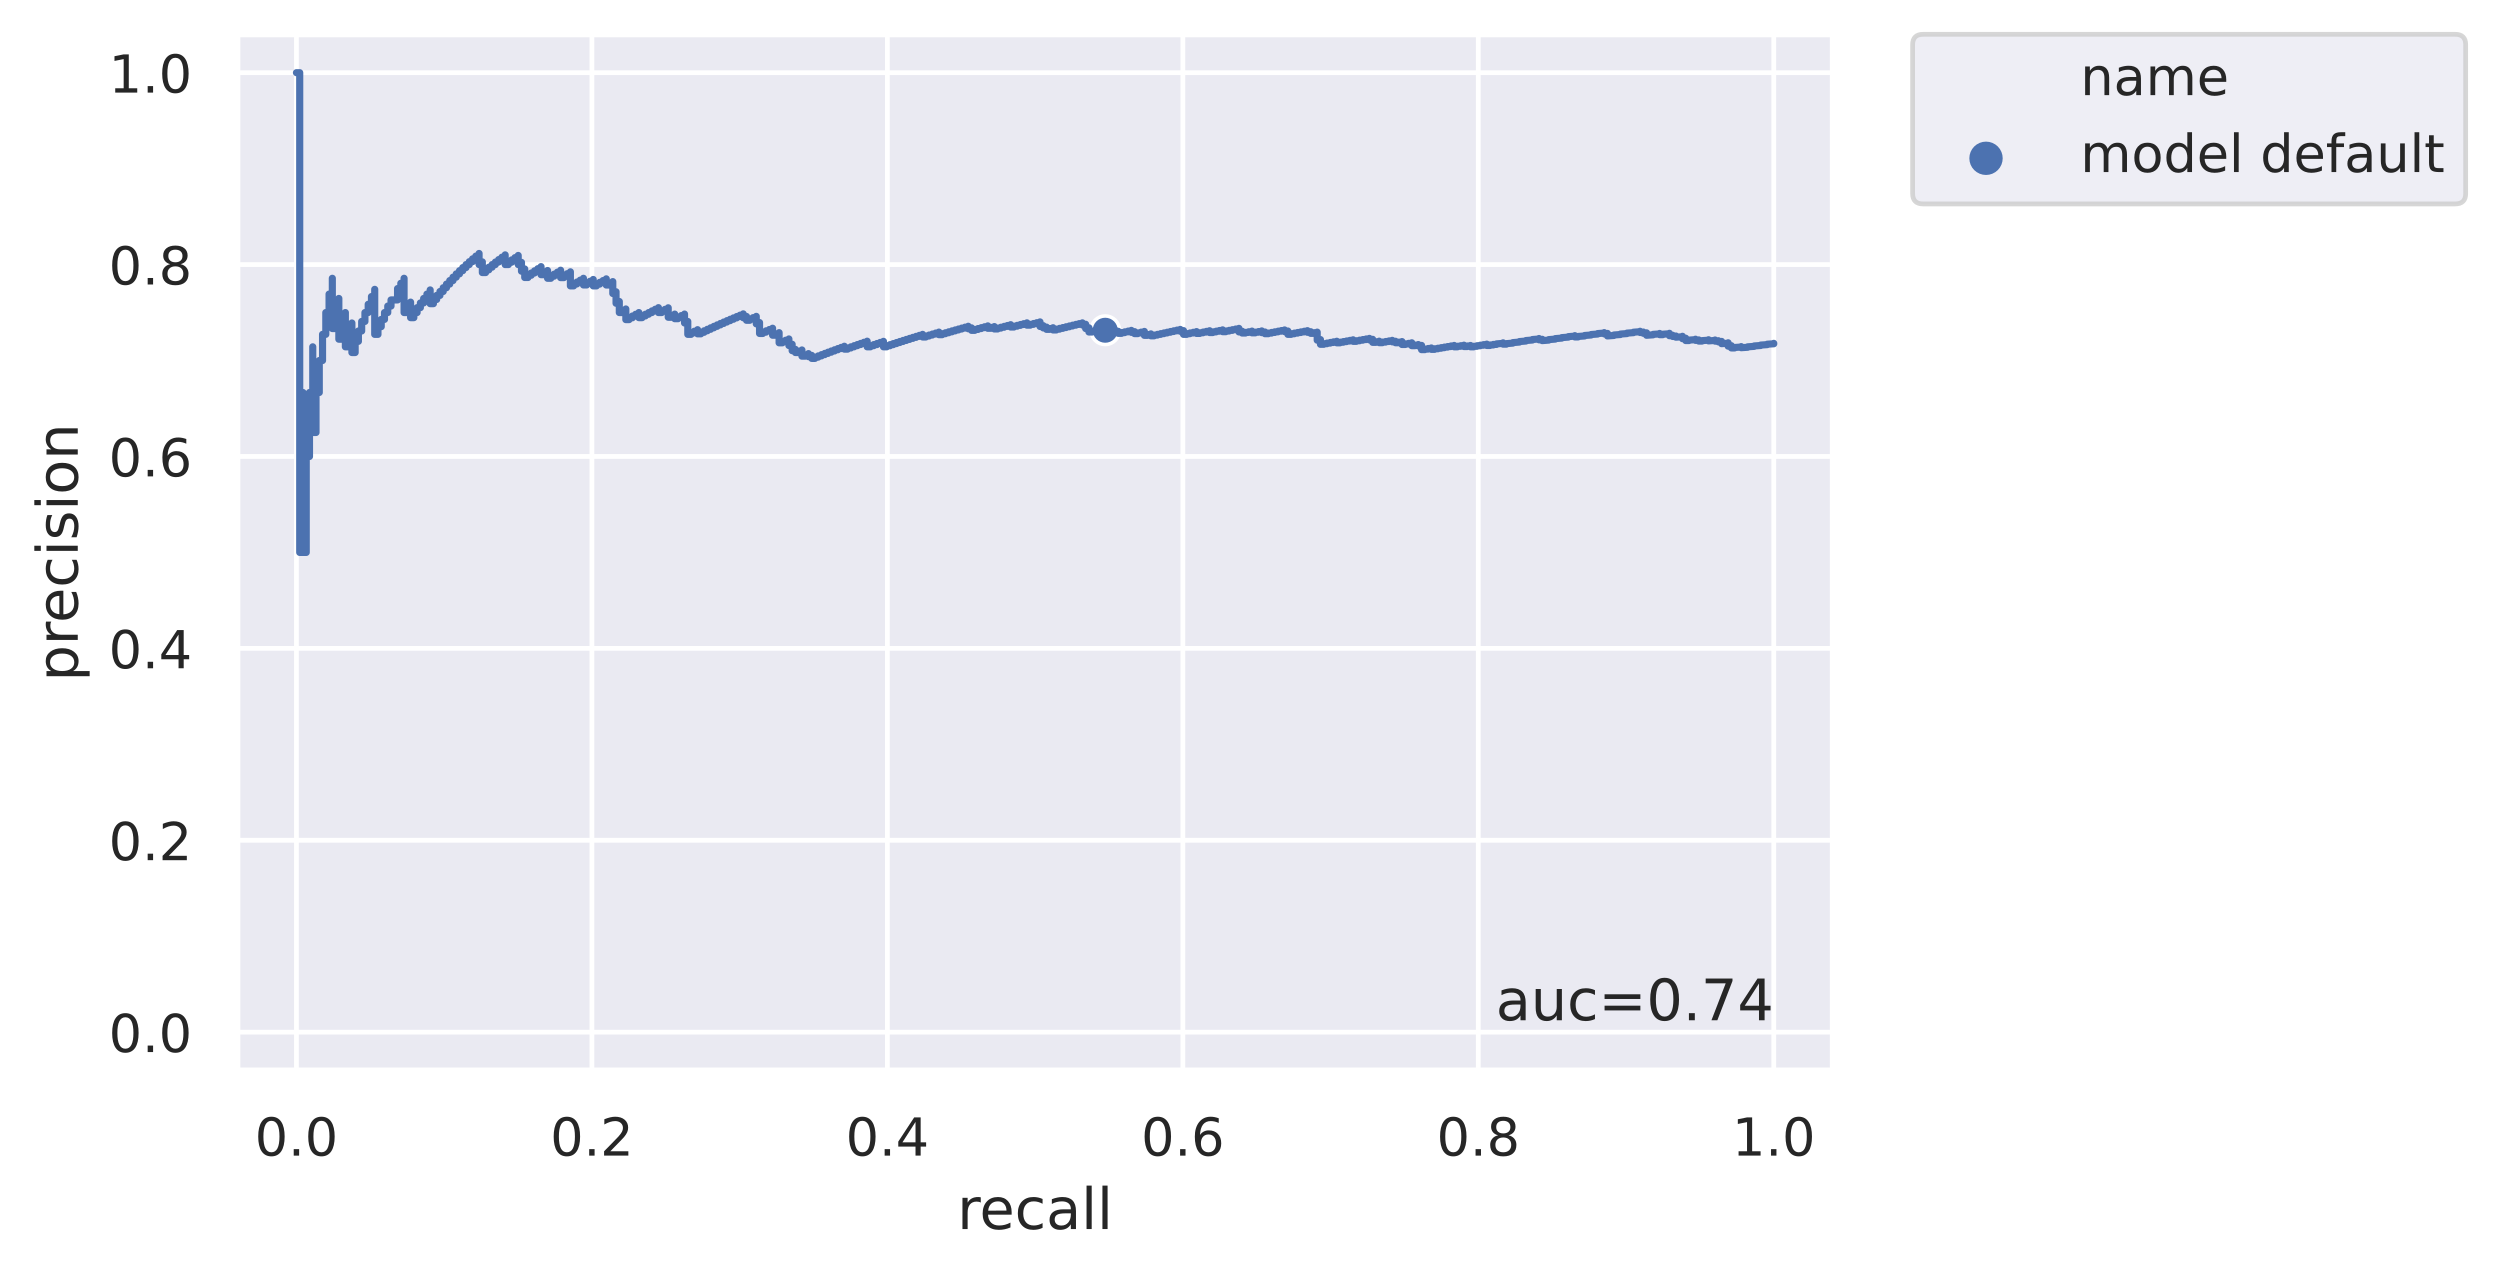 <?xml version="1.0" encoding="utf-8" standalone="no"?>
<!DOCTYPE svg PUBLIC "-//W3C//DTD SVG 1.1//EN"
  "http://www.w3.org/Graphics/SVG/1.1/DTD/svg11.dtd">
<!-- Created with matplotlib (https://matplotlib.org/) -->
<svg height="267.6pt" version="1.1" viewBox="0 0 524.601 267.6" width="524.601pt" xmlns="http://www.w3.org/2000/svg" xmlns:xlink="http://www.w3.org/1999/xlink">
 <defs>
  <style type="text/css">
*{stroke-linecap:butt;stroke-linejoin:round;}
  </style>
 </defs>
 <g id="figure_1">
  <g id="patch_1">
   <path d="M 0 267.6 
L 524.601 267.6 
L 524.601 0 
L 0 0 
z
" style="fill:#ffffff;"/>
  </g>
  <g id="axes_1">
   <g id="patch_2">
    <path d="M 49.807 224.64 
L 384.607 224.64 
L 384.607 7.2 
L 49.807 7.2 
z
" style="fill:#eaeaf2;"/>
   </g>
   <g id="matplotlib.axis_1">
    <g id="xtick_1">
     <g id="line2d_1">
      <path clip-path="url(#p2f4db3d6bd)" d="M 62.207 224.64 
L 62.207 7.2 
" style="fill:none;stroke:#ffffff;stroke-linecap:round;"/>
     </g>
     <g id="text_1">
      <!-- 0.0 -->
      <defs>
       <path d="M 31.781 66.406 
Q 24.172 66.406 20.328 58.906 
Q 16.5 51.422 16.5 36.375 
Q 16.5 21.391 20.328 13.891 
Q 24.172 6.391 31.781 6.391 
Q 39.453 6.391 43.281 13.891 
Q 47.125 21.391 47.125 36.375 
Q 47.125 51.422 43.281 58.906 
Q 39.453 66.406 31.781 66.406 
z
M 31.781 74.219 
Q 44.047 74.219 50.516 64.516 
Q 56.984 54.828 56.984 36.375 
Q 56.984 17.969 50.516 8.266 
Q 44.047 -1.422 31.781 -1.422 
Q 19.531 -1.422 13.062 8.266 
Q 6.594 17.969 6.594 36.375 
Q 6.594 54.828 13.062 64.516 
Q 19.531 74.219 31.781 74.219 
z
" id="DejaVuSans-48"/>
       <path d="M 10.688 12.406 
L 21 12.406 
L 21 0 
L 10.688 0 
z
" id="DejaVuSans-46"/>
      </defs>
      <g style="fill:#262626;" transform="translate(53.46 242.498)scale(0.11 -0.11)">
       <use xlink:href="#DejaVuSans-48"/>
       <use x="63.623" xlink:href="#DejaVuSans-46"/>
       <use x="95.41" xlink:href="#DejaVuSans-48"/>
      </g>
     </g>
    </g>
    <g id="xtick_2">
     <g id="line2d_2">
      <path clip-path="url(#p2f4db3d6bd)" d="M 124.207 224.64 
L 124.207 7.2 
" style="fill:none;stroke:#ffffff;stroke-linecap:round;"/>
     </g>
     <g id="text_2">
      <!-- 0.2 -->
      <defs>
       <path d="M 19.188 8.297 
L 53.609 8.297 
L 53.609 0 
L 7.328 0 
L 7.328 8.297 
Q 12.938 14.109 22.625 23.891 
Q 32.328 33.688 34.812 36.531 
Q 39.547 41.844 41.422 45.531 
Q 43.312 49.219 43.312 52.781 
Q 43.312 58.594 39.234 62.25 
Q 35.156 65.922 28.609 65.922 
Q 23.969 65.922 18.812 64.312 
Q 13.672 62.703 7.812 59.422 
L 7.812 69.391 
Q 13.766 71.781 18.938 73 
Q 24.125 74.219 28.422 74.219 
Q 39.75 74.219 46.484 68.547 
Q 53.219 62.891 53.219 53.422 
Q 53.219 48.922 51.531 44.891 
Q 49.859 40.875 45.406 35.406 
Q 44.188 33.984 37.641 27.219 
Q 31.109 20.453 19.188 8.297 
z
" id="DejaVuSans-50"/>
      </defs>
      <g style="fill:#262626;" transform="translate(115.46 242.498)scale(0.11 -0.11)">
       <use xlink:href="#DejaVuSans-48"/>
       <use x="63.623" xlink:href="#DejaVuSans-46"/>
       <use x="95.41" xlink:href="#DejaVuSans-50"/>
      </g>
     </g>
    </g>
    <g id="xtick_3">
     <g id="line2d_3">
      <path clip-path="url(#p2f4db3d6bd)" d="M 186.207 224.64 
L 186.207 7.2 
" style="fill:none;stroke:#ffffff;stroke-linecap:round;"/>
     </g>
     <g id="text_3">
      <!-- 0.4 -->
      <defs>
       <path d="M 37.797 64.312 
L 12.891 25.391 
L 37.797 25.391 
z
M 35.203 72.906 
L 47.609 72.906 
L 47.609 25.391 
L 58.016 25.391 
L 58.016 17.188 
L 47.609 17.188 
L 47.609 0 
L 37.797 0 
L 37.797 17.188 
L 4.891 17.188 
L 4.891 26.703 
z
" id="DejaVuSans-52"/>
      </defs>
      <g style="fill:#262626;" transform="translate(177.46 242.498)scale(0.11 -0.11)">
       <use xlink:href="#DejaVuSans-48"/>
       <use x="63.623" xlink:href="#DejaVuSans-46"/>
       <use x="95.41" xlink:href="#DejaVuSans-52"/>
      </g>
     </g>
    </g>
    <g id="xtick_4">
     <g id="line2d_4">
      <path clip-path="url(#p2f4db3d6bd)" d="M 248.207 224.64 
L 248.207 7.2 
" style="fill:none;stroke:#ffffff;stroke-linecap:round;"/>
     </g>
     <g id="text_4">
      <!-- 0.6 -->
      <defs>
       <path d="M 33.016 40.375 
Q 26.375 40.375 22.484 35.828 
Q 18.609 31.297 18.609 23.391 
Q 18.609 15.531 22.484 10.953 
Q 26.375 6.391 33.016 6.391 
Q 39.656 6.391 43.531 10.953 
Q 47.406 15.531 47.406 23.391 
Q 47.406 31.297 43.531 35.828 
Q 39.656 40.375 33.016 40.375 
z
M 52.594 71.297 
L 52.594 62.312 
Q 48.875 64.062 45.094 64.984 
Q 41.312 65.922 37.594 65.922 
Q 27.828 65.922 22.672 59.328 
Q 17.531 52.734 16.797 39.406 
Q 19.672 43.656 24.016 45.922 
Q 28.375 48.188 33.594 48.188 
Q 44.578 48.188 50.953 41.516 
Q 57.328 34.859 57.328 23.391 
Q 57.328 12.156 50.688 5.359 
Q 44.047 -1.422 33.016 -1.422 
Q 20.359 -1.422 13.672 8.266 
Q 6.984 17.969 6.984 36.375 
Q 6.984 53.656 15.188 63.938 
Q 23.391 74.219 37.203 74.219 
Q 40.922 74.219 44.703 73.484 
Q 48.484 72.75 52.594 71.297 
z
" id="DejaVuSans-54"/>
      </defs>
      <g style="fill:#262626;" transform="translate(239.46 242.498)scale(0.11 -0.11)">
       <use xlink:href="#DejaVuSans-48"/>
       <use x="63.623" xlink:href="#DejaVuSans-46"/>
       <use x="95.41" xlink:href="#DejaVuSans-54"/>
      </g>
     </g>
    </g>
    <g id="xtick_5">
     <g id="line2d_5">
      <path clip-path="url(#p2f4db3d6bd)" d="M 310.207 224.64 
L 310.207 7.2 
" style="fill:none;stroke:#ffffff;stroke-linecap:round;"/>
     </g>
     <g id="text_5">
      <!-- 0.8 -->
      <defs>
       <path d="M 31.781 34.625 
Q 24.75 34.625 20.719 30.859 
Q 16.703 27.094 16.703 20.516 
Q 16.703 13.922 20.719 10.156 
Q 24.75 6.391 31.781 6.391 
Q 38.812 6.391 42.859 10.172 
Q 46.922 13.969 46.922 20.516 
Q 46.922 27.094 42.891 30.859 
Q 38.875 34.625 31.781 34.625 
z
M 21.922 38.812 
Q 15.578 40.375 12.031 44.719 
Q 8.5 49.078 8.5 55.328 
Q 8.5 64.062 14.719 69.141 
Q 20.953 74.219 31.781 74.219 
Q 42.672 74.219 48.875 69.141 
Q 55.078 64.062 55.078 55.328 
Q 55.078 49.078 51.531 44.719 
Q 48 40.375 41.703 38.812 
Q 48.828 37.156 52.797 32.312 
Q 56.781 27.484 56.781 20.516 
Q 56.781 9.906 50.312 4.234 
Q 43.844 -1.422 31.781 -1.422 
Q 19.734 -1.422 13.25 4.234 
Q 6.781 9.906 6.781 20.516 
Q 6.781 27.484 10.781 32.312 
Q 14.797 37.156 21.922 38.812 
z
M 18.312 54.391 
Q 18.312 48.734 21.844 45.562 
Q 25.391 42.391 31.781 42.391 
Q 38.141 42.391 41.719 45.562 
Q 45.312 48.734 45.312 54.391 
Q 45.312 60.062 41.719 63.234 
Q 38.141 66.406 31.781 66.406 
Q 25.391 66.406 21.844 63.234 
Q 18.312 60.062 18.312 54.391 
z
" id="DejaVuSans-56"/>
      </defs>
      <g style="fill:#262626;" transform="translate(301.46 242.498)scale(0.11 -0.11)">
       <use xlink:href="#DejaVuSans-48"/>
       <use x="63.623" xlink:href="#DejaVuSans-46"/>
       <use x="95.41" xlink:href="#DejaVuSans-56"/>
      </g>
     </g>
    </g>
    <g id="xtick_6">
     <g id="line2d_6">
      <path clip-path="url(#p2f4db3d6bd)" d="M 372.207 224.64 
L 372.207 7.2 
" style="fill:none;stroke:#ffffff;stroke-linecap:round;"/>
     </g>
     <g id="text_6">
      <!-- 1.0 -->
      <defs>
       <path d="M 12.406 8.297 
L 28.516 8.297 
L 28.516 63.922 
L 10.984 60.406 
L 10.984 69.391 
L 28.422 72.906 
L 38.281 72.906 
L 38.281 8.297 
L 54.391 8.297 
L 54.391 0 
L 12.406 0 
z
" id="DejaVuSans-49"/>
      </defs>
      <g style="fill:#262626;" transform="translate(363.46 242.498)scale(0.11 -0.11)">
       <use xlink:href="#DejaVuSans-49"/>
       <use x="63.623" xlink:href="#DejaVuSans-46"/>
       <use x="95.41" xlink:href="#DejaVuSans-48"/>
      </g>
     </g>
    </g>
    <g id="text_7">
     <!-- recall -->
     <defs>
      <path d="M 41.109 46.297 
Q 39.594 47.172 37.812 47.578 
Q 36.031 48 33.891 48 
Q 26.266 48 22.188 43.047 
Q 18.109 38.094 18.109 28.812 
L 18.109 0 
L 9.078 0 
L 9.078 54.688 
L 18.109 54.688 
L 18.109 46.188 
Q 20.953 51.172 25.484 53.578 
Q 30.031 56 36.531 56 
Q 37.453 56 38.578 55.875 
Q 39.703 55.766 41.062 55.516 
z
" id="DejaVuSans-114"/>
      <path d="M 56.203 29.594 
L 56.203 25.203 
L 14.891 25.203 
Q 15.484 15.922 20.484 11.062 
Q 25.484 6.203 34.422 6.203 
Q 39.594 6.203 44.453 7.469 
Q 49.312 8.734 54.109 11.281 
L 54.109 2.781 
Q 49.266 0.734 44.188 -0.344 
Q 39.109 -1.422 33.891 -1.422 
Q 20.797 -1.422 13.156 6.188 
Q 5.516 13.812 5.516 26.812 
Q 5.516 40.234 12.766 48.109 
Q 20.016 56 32.328 56 
Q 43.359 56 49.781 48.891 
Q 56.203 41.797 56.203 29.594 
z
M 47.219 32.234 
Q 47.125 39.594 43.094 43.984 
Q 39.062 48.391 32.422 48.391 
Q 24.906 48.391 20.391 44.141 
Q 15.875 39.891 15.188 32.172 
z
" id="DejaVuSans-101"/>
      <path d="M 48.781 52.594 
L 48.781 44.188 
Q 44.969 46.297 41.141 47.344 
Q 37.312 48.391 33.406 48.391 
Q 24.656 48.391 19.812 42.844 
Q 14.984 37.312 14.984 27.297 
Q 14.984 17.281 19.812 11.734 
Q 24.656 6.203 33.406 6.203 
Q 37.312 6.203 41.141 7.25 
Q 44.969 8.297 48.781 10.406 
L 48.781 2.094 
Q 45.016 0.344 40.984 -0.531 
Q 36.969 -1.422 32.422 -1.422 
Q 20.062 -1.422 12.781 6.344 
Q 5.516 14.109 5.516 27.297 
Q 5.516 40.672 12.859 48.328 
Q 20.219 56 33.016 56 
Q 37.156 56 41.109 55.141 
Q 45.062 54.297 48.781 52.594 
z
" id="DejaVuSans-99"/>
      <path d="M 34.281 27.484 
Q 23.391 27.484 19.188 25 
Q 14.984 22.516 14.984 16.5 
Q 14.984 11.719 18.141 8.906 
Q 21.297 6.109 26.703 6.109 
Q 34.188 6.109 38.703 11.406 
Q 43.219 16.703 43.219 25.484 
L 43.219 27.484 
z
M 52.203 31.203 
L 52.203 0 
L 43.219 0 
L 43.219 8.297 
Q 40.141 3.328 35.547 0.953 
Q 30.953 -1.422 24.312 -1.422 
Q 15.922 -1.422 10.953 3.297 
Q 6 8.016 6 15.922 
Q 6 25.141 12.172 29.828 
Q 18.359 34.516 30.609 34.516 
L 43.219 34.516 
L 43.219 35.406 
Q 43.219 41.609 39.141 45 
Q 35.062 48.391 27.688 48.391 
Q 23 48.391 18.547 47.266 
Q 14.109 46.141 10.016 43.891 
L 10.016 52.203 
Q 14.938 54.109 19.578 55.047 
Q 24.219 56 28.609 56 
Q 40.484 56 46.344 49.844 
Q 52.203 43.703 52.203 31.203 
z
" id="DejaVuSans-97"/>
      <path d="M 9.422 75.984 
L 18.406 75.984 
L 18.406 0 
L 9.422 0 
z
" id="DejaVuSans-108"/>
     </defs>
     <g style="fill:#262626;" transform="translate(200.874 257.904)scale(0.12 -0.12)">
      <use xlink:href="#DejaVuSans-114"/>
      <use x="38.863" xlink:href="#DejaVuSans-101"/>
      <use x="100.387" xlink:href="#DejaVuSans-99"/>
      <use x="155.367" xlink:href="#DejaVuSans-97"/>
      <use x="216.646" xlink:href="#DejaVuSans-108"/>
      <use x="244.43" xlink:href="#DejaVuSans-108"/>
     </g>
    </g>
   </g>
   <g id="matplotlib.axis_2">
    <g id="ytick_1">
     <g id="line2d_7">
      <path clip-path="url(#p2f4db3d6bd)" d="M 49.807 216.587 
L 384.607 216.587 
" style="fill:none;stroke:#ffffff;stroke-linecap:round;"/>
     </g>
     <g id="text_8">
      <!-- 0.0 -->
      <g style="fill:#262626;" transform="translate(22.814 220.766)scale(0.11 -0.11)">
       <use xlink:href="#DejaVuSans-48"/>
       <use x="63.623" xlink:href="#DejaVuSans-46"/>
       <use x="95.41" xlink:href="#DejaVuSans-48"/>
      </g>
     </g>
    </g>
    <g id="ytick_2">
     <g id="line2d_8">
      <path clip-path="url(#p2f4db3d6bd)" d="M 49.807 176.32 
L 384.607 176.32 
" style="fill:none;stroke:#ffffff;stroke-linecap:round;"/>
     </g>
     <g id="text_9">
      <!-- 0.2 -->
      <g style="fill:#262626;" transform="translate(22.814 180.499)scale(0.11 -0.11)">
       <use xlink:href="#DejaVuSans-48"/>
       <use x="63.623" xlink:href="#DejaVuSans-46"/>
       <use x="95.41" xlink:href="#DejaVuSans-50"/>
      </g>
     </g>
    </g>
    <g id="ytick_3">
     <g id="line2d_9">
      <path clip-path="url(#p2f4db3d6bd)" d="M 49.807 136.053 
L 384.607 136.053 
" style="fill:none;stroke:#ffffff;stroke-linecap:round;"/>
     </g>
     <g id="text_10">
      <!-- 0.4 -->
      <g style="fill:#262626;" transform="translate(22.814 140.232)scale(0.11 -0.11)">
       <use xlink:href="#DejaVuSans-48"/>
       <use x="63.623" xlink:href="#DejaVuSans-46"/>
       <use x="95.41" xlink:href="#DejaVuSans-52"/>
      </g>
     </g>
    </g>
    <g id="ytick_4">
     <g id="line2d_10">
      <path clip-path="url(#p2f4db3d6bd)" d="M 49.807 95.787 
L 384.607 95.787 
" style="fill:none;stroke:#ffffff;stroke-linecap:round;"/>
     </g>
     <g id="text_11">
      <!-- 0.6 -->
      <g style="fill:#262626;" transform="translate(22.814 99.966)scale(0.11 -0.11)">
       <use xlink:href="#DejaVuSans-48"/>
       <use x="63.623" xlink:href="#DejaVuSans-46"/>
       <use x="95.41" xlink:href="#DejaVuSans-54"/>
      </g>
     </g>
    </g>
    <g id="ytick_5">
     <g id="line2d_11">
      <path clip-path="url(#p2f4db3d6bd)" d="M 49.807 55.52 
L 384.607 55.52 
" style="fill:none;stroke:#ffffff;stroke-linecap:round;"/>
     </g>
     <g id="text_12">
      <!-- 0.8 -->
      <g style="fill:#262626;" transform="translate(22.814 59.699)scale(0.11 -0.11)">
       <use xlink:href="#DejaVuSans-48"/>
       <use x="63.623" xlink:href="#DejaVuSans-46"/>
       <use x="95.41" xlink:href="#DejaVuSans-56"/>
      </g>
     </g>
    </g>
    <g id="ytick_6">
     <g id="line2d_12">
      <path clip-path="url(#p2f4db3d6bd)" d="M 49.807 15.253 
L 384.607 15.253 
" style="fill:none;stroke:#ffffff;stroke-linecap:round;"/>
     </g>
     <g id="text_13">
      <!-- 1.0 -->
      <g style="fill:#262626;" transform="translate(22.814 19.432)scale(0.11 -0.11)">
       <use xlink:href="#DejaVuSans-49"/>
       <use x="63.623" xlink:href="#DejaVuSans-46"/>
       <use x="95.41" xlink:href="#DejaVuSans-48"/>
      </g>
     </g>
    </g>
    <g id="text_14">
     <!-- precision -->
     <defs>
      <path d="M 18.109 8.203 
L 18.109 -20.797 
L 9.078 -20.797 
L 9.078 54.688 
L 18.109 54.688 
L 18.109 46.391 
Q 20.953 51.266 25.266 53.625 
Q 29.594 56 35.594 56 
Q 45.562 56 51.781 48.094 
Q 58.016 40.188 58.016 27.297 
Q 58.016 14.406 51.781 6.484 
Q 45.562 -1.422 35.594 -1.422 
Q 29.594 -1.422 25.266 0.953 
Q 20.953 3.328 18.109 8.203 
z
M 48.688 27.297 
Q 48.688 37.203 44.609 42.844 
Q 40.531 48.484 33.406 48.484 
Q 26.266 48.484 22.188 42.844 
Q 18.109 37.203 18.109 27.297 
Q 18.109 17.391 22.188 11.75 
Q 26.266 6.109 33.406 6.109 
Q 40.531 6.109 44.609 11.75 
Q 48.688 17.391 48.688 27.297 
z
" id="DejaVuSans-112"/>
      <path d="M 9.422 54.688 
L 18.406 54.688 
L 18.406 0 
L 9.422 0 
z
M 9.422 75.984 
L 18.406 75.984 
L 18.406 64.594 
L 9.422 64.594 
z
" id="DejaVuSans-105"/>
      <path d="M 44.281 53.078 
L 44.281 44.578 
Q 40.484 46.531 36.375 47.5 
Q 32.281 48.484 27.875 48.484 
Q 21.188 48.484 17.844 46.438 
Q 14.5 44.391 14.5 40.281 
Q 14.5 37.156 16.891 35.375 
Q 19.281 33.594 26.516 31.984 
L 29.594 31.297 
Q 39.156 29.25 43.188 25.516 
Q 47.219 21.781 47.219 15.094 
Q 47.219 7.469 41.188 3.016 
Q 35.156 -1.422 24.609 -1.422 
Q 20.219 -1.422 15.453 -0.562 
Q 10.688 0.297 5.422 2 
L 5.422 11.281 
Q 10.406 8.688 15.234 7.391 
Q 20.062 6.109 24.812 6.109 
Q 31.156 6.109 34.562 8.281 
Q 37.984 10.453 37.984 14.406 
Q 37.984 18.062 35.516 20.016 
Q 33.062 21.969 24.703 23.781 
L 21.578 24.516 
Q 13.234 26.266 9.516 29.906 
Q 5.812 33.547 5.812 39.891 
Q 5.812 47.609 11.281 51.797 
Q 16.75 56 26.812 56 
Q 31.781 56 36.172 55.266 
Q 40.578 54.547 44.281 53.078 
z
" id="DejaVuSans-115"/>
      <path d="M 30.609 48.391 
Q 23.391 48.391 19.188 42.75 
Q 14.984 37.109 14.984 27.297 
Q 14.984 17.484 19.156 11.844 
Q 23.344 6.203 30.609 6.203 
Q 37.797 6.203 41.984 11.859 
Q 46.188 17.531 46.188 27.297 
Q 46.188 37.016 41.984 42.703 
Q 37.797 48.391 30.609 48.391 
z
M 30.609 56 
Q 42.328 56 49.016 48.375 
Q 55.719 40.766 55.719 27.297 
Q 55.719 13.875 49.016 6.219 
Q 42.328 -1.422 30.609 -1.422 
Q 18.844 -1.422 12.172 6.219 
Q 5.516 13.875 5.516 27.297 
Q 5.516 40.766 12.172 48.375 
Q 18.844 56 30.609 56 
z
" id="DejaVuSans-111"/>
      <path d="M 54.891 33.016 
L 54.891 0 
L 45.906 0 
L 45.906 32.719 
Q 45.906 40.484 42.875 44.328 
Q 39.844 48.188 33.797 48.188 
Q 26.516 48.188 22.312 43.547 
Q 18.109 38.922 18.109 30.906 
L 18.109 0 
L 9.078 0 
L 9.078 54.688 
L 18.109 54.688 
L 18.109 46.188 
Q 21.344 51.125 25.703 53.562 
Q 30.078 56 35.797 56 
Q 45.219 56 50.047 50.172 
Q 54.891 44.344 54.891 33.016 
z
" id="DejaVuSans-110"/>
     </defs>
     <g style="fill:#262626;" transform="translate(16.318 142.985)rotate(-90)scale(0.12 -0.12)">
      <use xlink:href="#DejaVuSans-112"/>
      <use x="63.477" xlink:href="#DejaVuSans-114"/>
      <use x="102.34" xlink:href="#DejaVuSans-101"/>
      <use x="163.863" xlink:href="#DejaVuSans-99"/>
      <use x="218.844" xlink:href="#DejaVuSans-105"/>
      <use x="246.627" xlink:href="#DejaVuSans-115"/>
      <use x="298.727" xlink:href="#DejaVuSans-105"/>
      <use x="326.51" xlink:href="#DejaVuSans-111"/>
      <use x="387.691" xlink:href="#DejaVuSans-110"/>
     </g>
    </g>
   </g>
   <g id="PathCollection_1">
    <defs>
     <path d="M 0 3 
C 0.796 3 1.559 2.684 2.121 2.121 
C 2.684 1.559 3 0.796 3 0 
C 3 -0.796 2.684 -1.559 2.121 -2.121 
C 1.559 -2.684 0.796 -3 0 -3 
C -0.796 -3 -1.559 -2.684 -2.121 -2.121 
C -2.684 -1.559 -3 -0.796 -3 0 
C -3 0.796 -2.684 1.559 -2.121 2.121 
C -1.559 2.684 -0.796 3 0 3 
z
" id="m5aa7ba8feb" style="stroke:#ffffff;stroke-width:0.75;"/>
    </defs>
    <g clip-path="url(#p2f4db3d6bd)">
     <use style="fill:#4c72b0;stroke:#ffffff;stroke-width:0.75;" x="231.92" xlink:href="#m5aa7ba8feb" y="69.299"/>
    </g>
   </g>
   <g id="PathCollection_2"/>
   <g id="PathCollection_3"/>
   <g id="line2d_13">
    <path clip-path="url(#p2f4db3d6bd)" d="M 372.207 72.048 
L 372.207 72.138 
L 370.839 72.228 
L 370.839 72.319 
L 369.47 72.41 
L 369.47 72.501 
L 368.101 72.593 
L 368.101 72.685 
L 366.733 72.777 
L 366.733 72.87 
L 365.364 72.962 
L 365.364 72.731 
L 365.364 72.824 
L 363.995 72.917 
L 363.995 73.01 
L 363.311 73.01 
L 363.311 72.543 
L 363.311 72.637 
L 362.627 72.637 
L 362.627 71.93 
L 362.627 72.023 
L 361.258 72.116 
L 361.258 71.64 
L 361.258 71.733 
L 360.574 71.733 
L 360.574 71.494 
L 360.574 71.587 
L 359.889 71.587 
L 359.889 71.346 
L 359.889 71.439 
L 358.521 71.533 
L 358.521 71.291 
L 358.521 71.385 
L 357.152 71.479 
L 357.152 71.573 
L 356.468 71.573 
L 356.468 71.329 
L 356.468 71.424 
L 355.783 71.424 
L 355.783 71.179 
L 355.783 71.274 
L 354.415 71.368 
L 354.415 71.463 
L 353.73 71.463 
L 353.73 70.97 
L 353.73 71.065 
L 353.046 71.065 
L 353.046 70.568 
L 353.046 70.663 
L 351.677 70.758 
L 351.677 70.508 
L 351.677 70.603 
L 350.993 70.603 
L 350.993 70.351 
L 350.993 70.446 
L 350.309 70.446 
L 350.309 69.941 
L 350.309 70.036 
L 348.94 70.131 
L 348.94 70.226 
L 348.256 70.226 
L 348.256 69.971 
L 348.256 70.067 
L 346.887 70.162 
L 346.887 70.259 
L 345.518 70.355 
L 345.518 69.84 
L 345.518 69.936 
L 344.834 69.936 
L 344.834 69.677 
L 344.834 69.774 
L 344.15 69.774 
L 344.15 69.513 
L 344.15 69.61 
L 342.781 69.706 
L 342.781 69.804 
L 341.412 69.901 
L 341.412 69.999 
L 340.044 70.097 
L 340.044 70.195 
L 338.675 70.294 
L 338.675 70.393 
L 337.307 70.493 
L 337.307 69.963 
L 337.307 70.063 
L 336.622 70.063 
L 336.622 69.796 
L 336.622 69.896 
L 335.254 69.995 
L 335.254 70.096 
L 333.885 70.196 
L 333.885 70.297 
L 332.516 70.398 
L 332.516 70.499 
L 331.148 70.601 
L 331.148 70.704 
L 330.463 70.704 
L 330.463 70.434 
L 330.463 70.536 
L 329.095 70.639 
L 329.095 70.742 
L 327.726 70.845 
L 327.726 70.949 
L 326.357 71.054 
L 326.357 71.158 
L 324.989 71.263 
L 324.989 71.369 
L 323.62 71.475 
L 323.62 71.2 
L 323.62 71.306 
L 322.936 71.306 
L 322.936 71.031 
L 322.936 71.137 
L 321.567 71.243 
L 321.567 71.35 
L 320.198 71.457 
L 320.198 71.565 
L 318.83 71.673 
L 318.83 71.782 
L 317.461 71.89 
L 317.461 72 
L 316.092 72.11 
L 316.092 72.22 
L 315.408 72.22 
L 315.408 71.939 
L 315.408 72.05 
L 314.039 72.16 
L 314.039 72.272 
L 313.355 72.272 
L 313.355 72.383 
L 312.671 72.383 
L 312.671 72.495 
L 311.986 72.495 
L 311.986 72.212 
L 311.986 72.324 
L 311.302 72.324 
L 311.302 72.437 
L 310.618 72.437 
L 310.618 72.55 
L 309.933 72.55 
L 309.933 72.663 
L 309.249 72.663 
L 309.249 72.777 
L 308.565 72.777 
L 308.565 72.491 
L 308.565 72.605 
L 307.88 72.605 
L 307.88 72.72 
L 307.196 72.72 
L 307.196 72.432 
L 307.196 72.547 
L 306.512 72.547 
L 306.512 72.662 
L 305.827 72.662 
L 305.827 72.777 
L 305.143 72.777 
L 305.143 72.487 
L 305.143 72.603 
L 304.459 72.603 
L 304.459 72.719 
L 303.775 72.719 
L 303.775 72.835 
L 303.09 72.835 
L 303.09 72.953 
L 302.406 72.953 
L 302.406 73.07 
L 301.722 73.07 
L 301.722 73.188 
L 301.037 73.188 
L 301.037 73.307 
L 300.353 73.307 
L 300.353 73.013 
L 300.353 73.131 
L 299.669 73.131 
L 299.669 73.251 
L 298.984 73.251 
L 298.984 73.37 
L 298.3 73.37 
L 298.3 72.479 
L 298.3 72.598 
L 297.616 72.598 
L 297.616 72.298 
L 297.616 72.417 
L 296.931 72.417 
L 296.931 72.536 
L 296.247 72.536 
L 296.247 71.931 
L 296.247 72.051 
L 295.563 72.051 
L 295.563 72.17 
L 294.878 72.17 
L 294.878 72.291 
L 294.194 72.291 
L 294.194 71.678 
L 294.194 71.798 
L 293.51 71.798 
L 293.51 71.919 
L 292.825 71.919 
L 292.825 71.609 
L 292.825 71.73 
L 292.141 71.73 
L 292.141 71.419 
L 292.141 71.54 
L 291.457 71.54 
L 291.457 71.661 
L 290.772 71.661 
L 290.772 71.783 
L 290.088 71.783 
L 290.088 71.906 
L 289.404 71.906 
L 289.404 71.592 
L 289.404 71.714 
L 288.719 71.714 
L 288.719 71.837 
L 288.035 71.837 
L 288.035 71.204 
L 288.035 71.326 
L 287.351 71.326 
L 287.351 71.007 
L 287.351 71.13 
L 286.666 71.13 
L 286.666 71.253 
L 285.982 71.253 
L 285.982 71.377 
L 285.298 71.377 
L 285.298 71.502 
L 284.613 71.502 
L 284.613 71.627 
L 283.929 71.627 
L 283.929 71.304 
L 283.929 71.429 
L 283.245 71.429 
L 283.245 71.555 
L 282.56 71.555 
L 282.56 71.681 
L 281.876 71.681 
L 281.876 71.808 
L 281.192 71.808 
L 281.192 71.935 
L 280.507 71.935 
L 280.507 71.608 
L 280.507 71.736 
L 279.823 71.736 
L 279.823 71.864 
L 279.139 71.864 
L 279.139 71.993 
L 278.454 71.993 
L 278.454 72.122 
L 277.77 72.122 
L 277.77 72.252 
L 277.086 72.252 
L 277.086 71.256 
L 277.086 71.385 
L 276.401 71.385 
L 276.401 69.693 
L 276.401 69.82 
L 275.717 69.82 
L 275.717 69.948 
L 275.033 69.948 
L 275.033 69.604 
L 275.033 69.732 
L 274.348 69.732 
L 274.348 69.385 
L 274.348 69.513 
L 273.664 69.513 
L 273.664 69.642 
L 272.98 69.642 
L 272.98 69.771 
L 272.295 69.771 
L 272.295 69.901 
L 271.611 69.901 
L 271.611 70.031 
L 270.927 70.031 
L 270.927 70.162 
L 270.243 70.162 
L 270.243 69.458 
L 270.243 69.589 
L 269.558 69.589 
L 269.558 69.234 
L 269.558 69.365 
L 268.874 69.365 
L 268.874 69.496 
L 268.19 69.496 
L 268.19 69.628 
L 267.505 69.628 
L 267.505 69.761 
L 266.821 69.761 
L 266.821 69.894 
L 266.137 69.894 
L 266.137 70.028 
L 265.452 70.028 
L 265.452 69.668 
L 265.452 69.802 
L 264.768 69.802 
L 264.768 69.439 
L 264.768 69.573 
L 264.084 69.573 
L 264.084 69.708 
L 263.399 69.708 
L 263.399 69.844 
L 262.715 69.844 
L 262.715 69.478 
L 262.715 69.613 
L 262.031 69.613 
L 262.031 69.75 
L 261.346 69.75 
L 261.346 69.886 
L 260.662 69.886 
L 260.662 69.517 
L 260.662 69.654 
L 259.978 69.654 
L 259.978 68.908 
L 259.978 69.045 
L 259.293 69.045 
L 259.293 69.182 
L 258.609 69.182 
L 258.609 69.32 
L 257.925 69.32 
L 257.925 69.458 
L 257.24 69.458 
L 257.24 69.598 
L 256.556 69.598 
L 256.556 69.219 
L 256.556 69.358 
L 255.872 69.358 
L 255.872 69.499 
L 255.187 69.499 
L 255.187 69.639 
L 254.503 69.639 
L 254.503 69.781 
L 253.819 69.781 
L 253.819 69.398 
L 253.819 69.54 
L 253.134 69.54 
L 253.134 69.682 
L 252.45 69.682 
L 252.45 69.825 
L 251.766 69.825 
L 251.766 69.969 
L 251.081 69.969 
L 251.081 69.581 
L 251.081 69.725 
L 250.397 69.725 
L 250.397 69.87 
L 249.713 69.87 
L 249.713 70.016 
L 249.028 70.016 
L 249.028 70.162 
L 248.344 70.162 
L 248.344 69.375 
L 248.344 69.521 
L 247.66 69.521 
L 247.66 69.124 
L 247.66 69.27 
L 246.975 69.27 
L 246.975 69.416 
L 246.291 69.416 
L 246.291 69.564 
L 245.607 69.564 
L 245.607 69.712 
L 244.922 69.712 
L 244.922 69.862 
L 244.238 69.862 
L 244.238 70.012 
L 243.554 70.012 
L 243.554 70.162 
L 242.869 70.162 
L 242.869 70.314 
L 242.185 70.314 
L 242.185 70.467 
L 241.501 70.467 
L 241.501 70.061 
L 241.501 70.213 
L 240.816 70.213 
L 240.816 70.367 
L 240.132 70.367 
L 240.132 69.545 
L 240.132 69.698 
L 239.448 69.698 
L 239.448 69.852 
L 238.763 69.852 
L 238.763 70.007 
L 238.079 70.007 
L 238.079 69.59 
L 238.079 69.745 
L 237.395 69.745 
L 237.395 69.326 
L 237.395 69.481 
L 236.71 69.481 
L 236.71 69.636 
L 236.026 69.636 
L 236.026 69.793 
L 235.342 69.793 
L 235.342 69.951 
L 234.658 69.951 
L 234.658 69.526 
L 234.658 69.684 
L 233.973 69.684 
L 233.973 69.255 
L 233.973 69.413 
L 233.289 69.413 
L 233.289 69.572 
L 232.605 69.572 
L 232.605 69.732 
L 231.92 69.732 
L 231.92 68.863 
L 231.92 69.022 
L 231.236 69.022 
L 231.236 69.182 
L 230.552 69.182 
L 230.552 69.343 
L 229.867 69.343 
L 229.867 69.505 
L 229.183 69.505 
L 229.183 69.668 
L 228.499 69.668 
L 228.499 68.78 
L 228.499 68.942 
L 227.814 68.942 
L 227.814 68.042 
L 227.814 68.203 
L 227.13 68.203 
L 227.13 67.748 
L 227.13 67.91 
L 226.446 67.91 
L 226.446 68.072 
L 225.761 68.072 
L 225.761 68.236 
L 225.077 68.236 
L 225.077 68.4 
L 224.393 68.4 
L 224.393 68.566 
L 223.708 68.566 
L 223.708 68.733 
L 223.024 68.733 
L 223.024 68.9 
L 222.34 68.9 
L 222.34 69.069 
L 221.655 69.069 
L 221.655 69.239 
L 220.971 69.239 
L 220.971 68.772 
L 220.971 68.942 
L 220.287 68.942 
L 220.287 69.113 
L 219.602 69.113 
L 219.602 68.642 
L 219.602 68.813 
L 218.918 68.813 
L 218.918 68.338 
L 218.918 68.509 
L 218.234 68.509 
L 218.234 67.548 
L 218.234 67.718 
L 217.549 67.718 
L 217.549 67.889 
L 216.865 67.889 
L 216.865 68.062 
L 216.181 68.062 
L 216.181 68.236 
L 215.496 68.236 
L 215.496 67.746 
L 215.496 67.92 
L 214.812 67.92 
L 214.812 68.095 
L 214.128 68.095 
L 214.128 68.271 
L 213.443 68.271 
L 213.443 68.448 
L 212.759 68.448 
L 212.759 68.627 
L 212.075 68.627 
L 212.075 68.129 
L 212.075 68.307 
L 211.39 68.307 
L 211.39 68.487 
L 210.706 68.487 
L 210.706 68.668 
L 210.022 68.668 
L 210.022 68.851 
L 209.337 68.851 
L 209.337 69.034 
L 208.653 69.034 
L 208.653 68.527 
L 208.653 68.711 
L 207.969 68.711 
L 207.969 68.896 
L 207.284 68.896 
L 207.284 68.383 
L 207.284 68.568 
L 206.6 68.568 
L 206.6 68.754 
L 205.916 68.754 
L 205.916 68.942 
L 205.231 68.942 
L 205.231 69.131 
L 204.547 69.131 
L 204.547 69.322 
L 203.863 69.322 
L 203.863 68.799 
L 203.863 68.99 
L 203.178 68.99 
L 203.178 68.463 
L 203.178 68.654 
L 202.494 68.654 
L 202.494 68.846 
L 201.81 68.846 
L 201.81 69.039 
L 201.126 69.039 
L 201.126 69.234 
L 200.441 69.234 
L 200.441 69.43 
L 199.757 69.43 
L 199.757 69.628 
L 199.073 69.628 
L 199.073 69.827 
L 198.388 69.827 
L 198.388 70.028 
L 197.704 70.028 
L 197.704 70.23 
L 197.02 70.23 
L 197.02 69.688 
L 197.02 69.89 
L 196.335 69.89 
L 196.335 70.094 
L 195.651 70.094 
L 195.651 70.3 
L 194.967 70.3 
L 194.967 70.506 
L 194.282 70.506 
L 194.282 70.715 
L 193.598 70.715 
L 193.598 70.162 
L 193.598 70.371 
L 192.914 70.371 
L 192.914 70.582 
L 192.229 70.582 
L 192.229 70.794 
L 191.545 70.794 
L 191.545 71.007 
L 190.861 71.007 
L 190.861 71.222 
L 190.176 71.222 
L 190.176 71.439 
L 189.492 71.439 
L 189.492 71.658 
L 188.808 71.658 
L 188.808 71.878 
L 188.123 71.878 
L 188.123 72.1 
L 187.439 72.1 
L 187.439 72.324 
L 186.755 72.324 
L 186.755 72.55 
L 186.07 72.55 
L 186.07 72.777 
L 185.386 72.777 
L 185.386 71.627 
L 185.386 71.853 
L 184.702 71.853 
L 184.702 72.081 
L 184.017 72.081 
L 184.017 72.311 
L 183.333 72.311 
L 183.333 72.543 
L 182.649 72.543 
L 182.649 72.777 
L 181.964 72.777 
L 181.964 71.594 
L 181.964 71.826 
L 181.28 71.826 
L 181.28 72.061 
L 180.596 72.061 
L 180.596 72.298 
L 179.911 72.298 
L 179.911 72.536 
L 179.227 72.536 
L 179.227 72.777 
L 178.543 72.777 
L 178.543 73.02 
L 177.858 73.02 
L 177.858 73.265 
L 177.174 73.265 
L 177.174 72.655 
L 177.174 72.9 
L 176.49 72.9 
L 176.49 73.147 
L 175.805 73.147 
L 175.805 73.397 
L 175.121 73.397 
L 175.121 73.649 
L 174.437 73.649 
L 174.437 73.903 
L 173.752 73.903 
L 173.752 74.159 
L 173.068 74.159 
L 173.068 74.417 
L 172.384 74.417 
L 172.384 74.678 
L 171.699 74.678 
L 171.699 74.941 
L 171.015 74.941 
L 171.015 75.206 
L 170.331 75.206 
L 170.331 74.575 
L 170.331 74.841 
L 169.646 74.841 
L 169.646 74.202 
L 169.646 74.469 
L 168.962 74.469 
L 168.962 74.738 
L 168.278 74.738 
L 168.278 73.437 
L 168.278 73.705 
L 167.594 73.705 
L 167.594 73.976 
L 166.909 73.976 
L 166.909 73.312 
L 166.909 73.584 
L 166.225 73.584 
L 166.225 72.234 
L 166.225 72.505 
L 165.541 72.505 
L 165.541 71.126 
L 165.541 71.394 
L 164.856 71.394 
L 164.856 71.666 
L 164.172 71.666 
L 164.172 71.939 
L 163.488 71.939 
L 163.488 69.802 
L 163.488 70.072 
L 162.803 70.072 
L 162.803 70.345 
L 162.119 70.345 
L 162.119 68.875 
L 162.119 69.146 
L 161.435 69.146 
L 161.435 69.419 
L 160.75 69.419 
L 160.75 69.696 
L 160.066 69.696 
L 160.066 69.975 
L 159.382 69.975 
L 159.382 67.684 
L 159.382 67.958 
L 158.697 67.958 
L 158.697 66.386 
L 158.697 66.658 
L 158.013 66.658 
L 158.013 66.932 
L 157.329 66.932 
L 157.329 67.21 
L 156.644 67.21 
L 156.644 66.403 
L 156.644 66.681 
L 155.96 66.681 
L 155.96 65.862 
L 155.96 66.14 
L 155.276 66.14 
L 155.276 66.421 
L 154.591 66.421 
L 154.591 66.705 
L 153.907 66.705 
L 153.907 66.993 
L 153.223 66.993 
L 153.223 67.283 
L 152.538 67.283 
L 152.538 67.577 
L 151.854 67.577 
L 151.854 67.875 
L 151.17 67.875 
L 151.17 68.175 
L 150.485 68.175 
L 150.485 68.479 
L 149.801 68.479 
L 149.801 68.787 
L 149.117 68.787 
L 149.117 69.098 
L 148.432 69.098 
L 148.432 69.413 
L 147.748 69.413 
L 147.748 69.732 
L 147.064 69.732 
L 147.064 70.054 
L 146.379 70.054 
L 146.379 69.182 
L 146.379 69.505 
L 145.695 69.505 
L 145.695 69.832 
L 145.011 69.832 
L 145.011 70.162 
L 144.326 70.162 
L 144.326 67.451 
L 144.326 67.775 
L 143.642 67.775 
L 143.642 65.903 
L 143.642 66.224 
L 142.958 66.224 
L 142.958 66.548 
L 142.273 66.548 
L 142.273 66.877 
L 141.589 66.877 
L 141.589 65.911 
L 141.589 66.24 
L 140.905 66.24 
L 140.905 66.574 
L 140.22 66.574 
L 140.22 64.587 
L 140.22 64.916 
L 139.536 64.916 
L 139.536 65.249 
L 138.852 65.249 
L 138.852 65.587 
L 138.167 65.587 
L 138.167 64.559 
L 138.167 64.897 
L 137.483 64.897 
L 137.483 65.24 
L 136.799 65.24 
L 136.799 65.587 
L 136.114 65.587 
L 136.114 65.939 
L 135.43 65.939 
L 135.43 66.296 
L 134.746 66.296 
L 134.746 66.658 
L 134.061 66.658 
L 134.061 65.587 
L 134.061 65.949 
L 133.377 65.949 
L 133.377 66.316 
L 132.693 66.316 
L 132.693 66.689 
L 132.009 66.689 
L 132.009 67.067 
L 131.324 67.067 
L 131.324 64.835 
L 131.324 65.208 
L 130.64 65.208 
L 130.64 65.587 
L 129.956 65.587 
L 129.956 63.264 
L 129.956 63.636 
L 129.271 63.636 
L 129.271 61.227 
L 129.271 61.592 
L 128.587 61.592 
L 128.587 59.092 
L 128.587 59.448 
L 127.903 59.448 
L 127.903 59.811 
L 127.218 59.811 
L 127.218 58.515 
L 127.218 58.876 
L 126.534 58.876 
L 126.534 59.242 
L 125.85 59.242 
L 125.85 59.615 
L 125.165 59.615 
L 125.165 59.994 
L 124.481 59.994 
L 124.481 58.644 
L 124.481 59.021 
L 123.797 59.021 
L 123.797 59.405 
L 123.112 59.405 
L 123.112 59.796 
L 122.428 59.796 
L 122.428 58.396 
L 122.428 58.785 
L 121.744 58.785 
L 121.744 59.181 
L 121.059 59.181 
L 121.059 59.584 
L 120.375 59.584 
L 120.375 59.994 
L 119.691 59.994 
L 119.691 57.039 
L 119.691 57.437 
L 119.006 57.437 
L 119.006 57.843 
L 118.322 57.843 
L 118.322 58.257 
L 117.638 58.257 
L 117.638 56.704 
L 117.638 57.115 
L 116.953 57.115 
L 116.953 57.533 
L 116.269 57.533 
L 116.269 57.96 
L 115.585 57.96 
L 115.585 58.396 
L 114.9 58.396 
L 114.9 56.765 
L 114.9 57.198 
L 114.216 57.198 
L 114.216 57.639 
L 113.532 57.639 
L 113.532 55.948 
L 113.532 56.386 
L 112.847 56.386 
L 112.847 56.833 
L 112.163 56.833 
L 112.163 57.29 
L 111.479 57.29 
L 111.479 57.757 
L 110.794 57.757 
L 110.794 58.235 
L 110.11 58.235 
L 110.11 56.435 
L 110.11 56.909 
L 109.426 56.909 
L 109.426 55.052 
L 109.426 55.52 
L 108.741 55.52 
L 108.741 53.603 
L 108.741 54.065 
L 108.057 54.065 
L 108.057 54.538 
L 107.373 54.538 
L 107.373 55.023 
L 106.688 55.023 
L 106.688 55.52 
L 106.004 55.52 
L 106.004 53.481 
L 106.004 53.971 
L 105.32 53.971 
L 105.32 54.474 
L 104.635 54.474 
L 104.635 54.99 
L 103.951 54.99 
L 103.951 55.52 
L 103.267 55.52 
L 103.267 56.064 
L 102.582 56.064 
L 102.582 56.623 
L 101.898 56.623 
L 101.898 57.198 
L 101.214 57.198 
L 101.214 54.953 
L 101.214 55.52 
L 100.529 55.52 
L 100.529 53.186 
L 100.529 53.744 
L 99.845 53.744 
L 99.845 54.318 
L 99.161 54.318 
L 99.161 54.91 
L 98.477 54.91 
L 98.477 55.52 
L 97.792 55.52 
L 97.792 56.149 
L 97.108 56.149 
L 97.108 56.798 
L 96.424 56.798 
L 96.424 57.468 
L 95.739 57.468 
L 95.739 58.16 
L 95.055 58.16 
L 95.055 58.876 
L 94.371 58.876 
L 94.371 59.615 
L 93.686 59.615 
L 93.686 60.38 
L 93.002 60.38 
L 93.002 61.171 
L 92.318 61.171 
L 92.318 61.991 
L 91.633 61.991 
L 91.633 62.841 
L 90.949 62.841 
L 90.949 63.722 
L 90.265 63.722 
L 90.265 60.838 
L 90.265 61.715 
L 89.58 61.715 
L 89.58 62.626 
L 88.896 62.626 
L 88.896 63.573 
L 88.212 63.573 
L 88.212 64.559 
L 87.527 64.559 
L 87.527 65.587 
L 86.843 65.587 
L 86.843 66.658 
L 86.159 66.658 
L 86.159 63.398 
L 86.159 64.468 
L 85.474 64.468 
L 85.474 65.587 
L 84.79 65.587 
L 84.79 58.396 
L 84.79 59.448 
L 84.106 59.448 
L 84.106 60.553 
L 83.421 60.553 
L 83.421 62.938 
L 82.053 62.938 
L 82.053 64.226 
L 81.368 64.226 
L 81.368 65.587 
L 80.684 65.587 
L 80.684 67.025 
L 80 67.025 
L 80 68.547 
L 79.315 68.547 
L 79.315 70.162 
L 78.631 70.162 
L 78.631 60.716 
L 78.631 62.231 
L 77.947 62.231 
L 77.947 63.851 
L 77.262 63.851 
L 77.262 65.587 
L 76.578 65.587 
L 76.578 67.451 
L 75.894 67.451 
L 75.894 69.458 
L 75.209 69.458 
L 75.209 71.627 
L 74.525 71.627 
L 74.525 73.976 
L 73.841 73.976 
L 73.841 67.775 
L 73.841 70.162 
L 73.156 70.162 
L 73.156 72.777 
L 72.472 72.777 
L 72.472 65.587 
L 72.472 68.236 
L 71.788 68.236 
L 71.788 71.179 
L 71.103 71.179 
L 71.103 62.626 
L 71.103 65.587 
L 70.419 65.587 
L 70.419 68.942 
L 69.735 68.942 
L 69.735 58.396 
L 69.735 61.715 
L 69.05 61.715 
L 69.05 65.587 
L 68.366 65.587 
L 68.366 70.162 
L 67.682 70.162 
L 67.682 75.653 
L 66.997 75.653 
L 66.997 82.364 
L 66.313 82.364 
L 66.313 90.753 
L 65.629 90.753 
L 65.629 72.777 
L 65.629 82.364 
L 64.944 82.364 
L 64.944 95.787 
L 64.26 95.787 
L 64.26 115.92 
L 63.576 115.92 
L 63.576 82.364 
L 63.576 115.92 
L 62.892 115.92 
L 62.892 15.253 
L 62.892 15.253 
L 62.207 15.253 
L 62.207 15.253 
" style="fill:none;stroke:#4c72b0;stroke-linecap:round;stroke-width:1.5;"/>
   </g>
   <g id="patch_3">
    <path d="M 49.807 224.64 
L 49.807 7.2 
" style="fill:none;stroke:#ffffff;stroke-linecap:square;stroke-linejoin:miter;stroke-width:1.25;"/>
   </g>
   <g id="patch_4">
    <path d="M 384.607 224.64 
L 384.607 7.2 
" style="fill:none;stroke:#ffffff;stroke-linecap:square;stroke-linejoin:miter;stroke-width:1.25;"/>
   </g>
   <g id="patch_5">
    <path d="M 49.807 224.64 
L 384.607 224.64 
" style="fill:none;stroke:#ffffff;stroke-linecap:square;stroke-linejoin:miter;stroke-width:1.25;"/>
   </g>
   <g id="patch_6">
    <path d="M 49.807 7.2 
L 384.607 7.2 
" style="fill:none;stroke:#ffffff;stroke-linecap:square;stroke-linejoin:miter;stroke-width:1.25;"/>
   </g>
   <g id="text_15">
    <!-- auc=0.74 -->
    <defs>
     <path d="M 8.5 21.578 
L 8.5 54.688 
L 17.484 54.688 
L 17.484 21.922 
Q 17.484 14.156 20.5 10.266 
Q 23.531 6.391 29.594 6.391 
Q 36.859 6.391 41.078 11.031 
Q 45.312 15.672 45.312 23.688 
L 45.312 54.688 
L 54.297 54.688 
L 54.297 0 
L 45.312 0 
L 45.312 8.406 
Q 42.047 3.422 37.719 1 
Q 33.406 -1.422 27.688 -1.422 
Q 18.266 -1.422 13.375 4.438 
Q 8.5 10.297 8.5 21.578 
z
M 31.109 56 
z
" id="DejaVuSans-117"/>
     <path d="M 10.594 45.406 
L 73.188 45.406 
L 73.188 37.203 
L 10.594 37.203 
z
M 10.594 25.484 
L 73.188 25.484 
L 73.188 17.188 
L 10.594 17.188 
z
" id="DejaVuSans-61"/>
     <path d="M 8.203 72.906 
L 55.078 72.906 
L 55.078 68.703 
L 28.609 0 
L 18.312 0 
L 43.219 64.594 
L 8.203 64.594 
z
" id="DejaVuSans-55"/>
    </defs>
    <g style="fill:#262626;" transform="translate(313.876 214.091)scale(0.12 -0.12)">
     <use xlink:href="#DejaVuSans-97"/>
     <use x="61.279" xlink:href="#DejaVuSans-117"/>
     <use x="124.658" xlink:href="#DejaVuSans-99"/>
     <use x="179.639" xlink:href="#DejaVuSans-61"/>
     <use x="263.428" xlink:href="#DejaVuSans-48"/>
     <use x="327.051" xlink:href="#DejaVuSans-46"/>
     <use x="358.838" xlink:href="#DejaVuSans-55"/>
     <use x="422.461" xlink:href="#DejaVuSans-52"/>
    </g>
   </g>
   <g id="legend_1">
    <g id="patch_7">
     <path d="M 403.547 42.792 
L 515.201 42.792 
Q 517.401 42.792 517.401 40.592 
L 517.401 9.4 
Q 517.401 7.2 515.201 7.2 
L 403.547 7.2 
Q 401.347 7.2 401.347 9.4 
L 401.347 40.592 
Q 401.347 42.792 403.547 42.792 
z
" style="fill:#eaeaf2;opacity:0.8;stroke:#cccccc;stroke-linejoin:miter;"/>
    </g>
    <g id="PathCollection_4">
     <defs>
      <path id="m93bfbc74db" style="stroke:#ffffff;stroke-width:1.5;"/>
     </defs>
     <g>
      <use style="fill:#ffffff;stroke:#ffffff;stroke-width:1.5;" x="416.747" xlink:href="#m93bfbc74db" y="17.071"/>
     </g>
    </g>
    <g id="text_16">
     <!-- name -->
     <defs>
      <path d="M 52 44.188 
Q 55.375 50.25 60.062 53.125 
Q 64.75 56 71.094 56 
Q 79.641 56 84.281 50.016 
Q 88.922 44.047 88.922 33.016 
L 88.922 0 
L 79.891 0 
L 79.891 32.719 
Q 79.891 40.578 77.094 44.375 
Q 74.312 48.188 68.609 48.188 
Q 61.625 48.188 57.562 43.547 
Q 53.516 38.922 53.516 30.906 
L 53.516 0 
L 44.484 0 
L 44.484 32.719 
Q 44.484 40.625 41.703 44.406 
Q 38.922 48.188 33.109 48.188 
Q 26.219 48.188 22.156 43.531 
Q 18.109 38.875 18.109 30.906 
L 18.109 0 
L 9.078 0 
L 9.078 54.688 
L 18.109 54.688 
L 18.109 46.188 
Q 21.188 51.219 25.484 53.609 
Q 29.781 56 35.688 56 
Q 41.656 56 45.828 52.969 
Q 50 49.953 52 44.188 
z
" id="DejaVuSans-109"/>
     </defs>
     <g style="fill:#262626;" transform="translate(436.547 19.958)scale(0.11 -0.11)">
      <use xlink:href="#DejaVuSans-110"/>
      <use x="63.379" xlink:href="#DejaVuSans-97"/>
      <use x="124.658" xlink:href="#DejaVuSans-109"/>
      <use x="222.07" xlink:href="#DejaVuSans-101"/>
     </g>
    </g>
    <g id="PathCollection_5">
     <defs>
      <path d="M 0 3 
C 0.796 3 1.559 2.684 2.121 2.121 
C 2.684 1.559 3 0.796 3 0 
C 3 -0.796 2.684 -1.559 2.121 -2.121 
C 1.559 -2.684 0.796 -3 0 -3 
C -0.796 -3 -1.559 -2.684 -2.121 -2.121 
C -2.684 -1.559 -3 -0.796 -3 0 
C -3 0.796 -2.684 1.559 -2.121 2.121 
C -1.559 2.684 -0.796 3 0 3 
z
" id="mcb4ab14cad" style="stroke:#4c72b0;"/>
     </defs>
     <g>
      <use style="fill:#4c72b0;stroke:#4c72b0;" x="416.747" xlink:href="#mcb4ab14cad" y="33.217"/>
     </g>
    </g>
    <g id="text_17">
     <!-- model default -->
     <defs>
      <path d="M 45.406 46.391 
L 45.406 75.984 
L 54.391 75.984 
L 54.391 0 
L 45.406 0 
L 45.406 8.203 
Q 42.578 3.328 38.25 0.953 
Q 33.938 -1.422 27.875 -1.422 
Q 17.969 -1.422 11.734 6.484 
Q 5.516 14.406 5.516 27.297 
Q 5.516 40.188 11.734 48.094 
Q 17.969 56 27.875 56 
Q 33.938 56 38.25 53.625 
Q 42.578 51.266 45.406 46.391 
z
M 14.797 27.297 
Q 14.797 17.391 18.875 11.75 
Q 22.953 6.109 30.078 6.109 
Q 37.203 6.109 41.297 11.75 
Q 45.406 17.391 45.406 27.297 
Q 45.406 37.203 41.297 42.844 
Q 37.203 48.484 30.078 48.484 
Q 22.953 48.484 18.875 42.844 
Q 14.797 37.203 14.797 27.297 
z
" id="DejaVuSans-100"/>
      <path id="DejaVuSans-32"/>
      <path d="M 37.109 75.984 
L 37.109 68.5 
L 28.516 68.5 
Q 23.688 68.5 21.797 66.547 
Q 19.922 64.594 19.922 59.516 
L 19.922 54.688 
L 34.719 54.688 
L 34.719 47.703 
L 19.922 47.703 
L 19.922 0 
L 10.891 0 
L 10.891 47.703 
L 2.297 47.703 
L 2.297 54.688 
L 10.891 54.688 
L 10.891 58.5 
Q 10.891 67.625 15.141 71.797 
Q 19.391 75.984 28.609 75.984 
z
" id="DejaVuSans-102"/>
      <path d="M 18.312 70.219 
L 18.312 54.688 
L 36.812 54.688 
L 36.812 47.703 
L 18.312 47.703 
L 18.312 18.016 
Q 18.312 11.328 20.141 9.422 
Q 21.969 7.516 27.594 7.516 
L 36.812 7.516 
L 36.812 0 
L 27.594 0 
Q 17.188 0 13.234 3.875 
Q 9.281 7.766 9.281 18.016 
L 9.281 47.703 
L 2.688 47.703 
L 2.688 54.688 
L 9.281 54.688 
L 9.281 70.219 
z
" id="DejaVuSans-116"/>
     </defs>
     <g style="fill:#262626;" transform="translate(436.547 36.104)scale(0.11 -0.11)">
      <use xlink:href="#DejaVuSans-109"/>
      <use x="97.412" xlink:href="#DejaVuSans-111"/>
      <use x="158.594" xlink:href="#DejaVuSans-100"/>
      <use x="222.07" xlink:href="#DejaVuSans-101"/>
      <use x="283.594" xlink:href="#DejaVuSans-108"/>
      <use x="311.377" xlink:href="#DejaVuSans-32"/>
      <use x="343.164" xlink:href="#DejaVuSans-100"/>
      <use x="406.641" xlink:href="#DejaVuSans-101"/>
      <use x="468.164" xlink:href="#DejaVuSans-102"/>
      <use x="503.369" xlink:href="#DejaVuSans-97"/>
      <use x="564.648" xlink:href="#DejaVuSans-117"/>
      <use x="628.027" xlink:href="#DejaVuSans-108"/>
      <use x="655.811" xlink:href="#DejaVuSans-116"/>
     </g>
    </g>
   </g>
  </g>
 </g>
 <defs>
  <clipPath id="p2f4db3d6bd">
   <rect height="217.44" width="334.8" x="49.807" y="7.2"/>
  </clipPath>
 </defs>
</svg>
